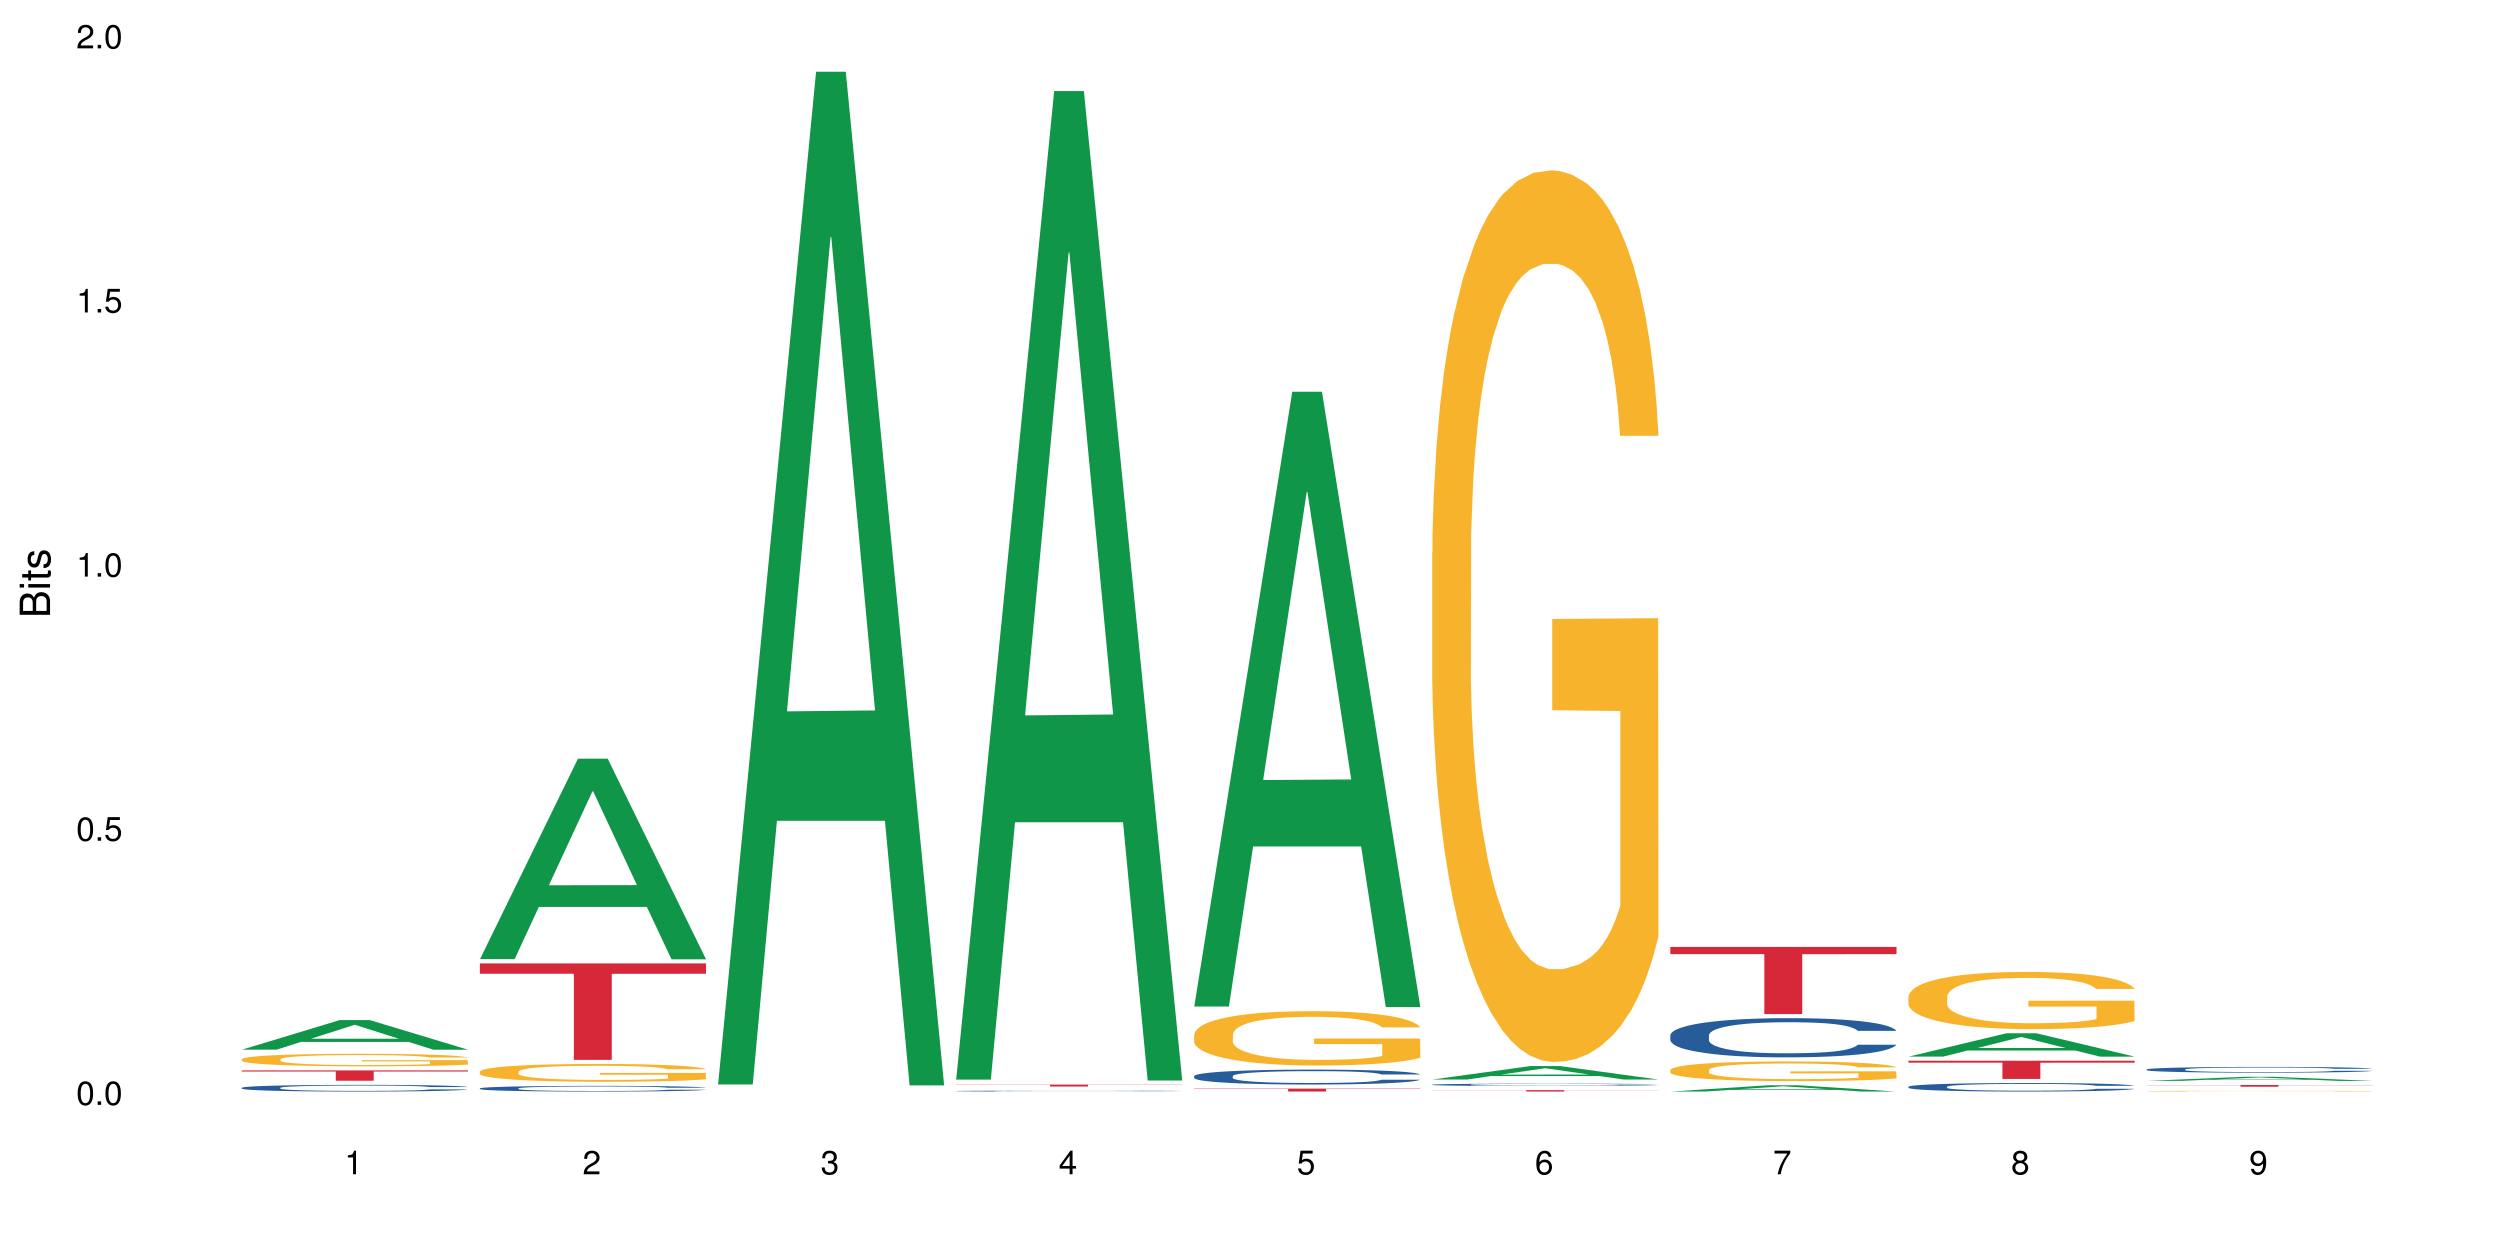 <?xml version="1.0" encoding="UTF-8"?>
<svg xmlns="http://www.w3.org/2000/svg" xmlns:xlink="http://www.w3.org/1999/xlink" width="720pt" height="360pt" viewBox="0 0 720 360" version="1.1">
<defs>
<g>
<symbol overflow="visible" id="glyph0-0">
<path style="stroke:none;" d=""/>
</symbol>
<symbol overflow="visible" id="glyph0-1">
<path style="stroke:none;" d="M 2.641 -6.797 C 2 -6.797 1.422 -6.531 1.078 -6.047 C 0.641 -5.453 0.406 -4.547 0.406 -3.297 C 0.406 -1 1.188 0.219 2.641 0.219 C 4.078 0.219 4.859 -1 4.859 -3.234 C 4.859 -4.562 4.656 -5.438 4.203 -6.047 C 3.844 -6.531 3.281 -6.797 2.641 -6.797 Z M 2.641 -6.047 C 3.547 -6.047 4 -5.125 4 -3.312 C 4 -1.375 3.562 -0.484 2.625 -0.484 C 1.734 -0.484 1.281 -1.422 1.281 -3.281 C 1.281 -5.141 1.734 -6.047 2.641 -6.047 Z M 2.641 -6.047 "/>
</symbol>
<symbol overflow="visible" id="glyph0-2">
<path style="stroke:none;" d="M 1.828 -1 L 0.828 -1 L 0.828 0 L 1.828 0 Z M 1.828 -1 "/>
</symbol>
<symbol overflow="visible" id="glyph0-3">
<path style="stroke:none;" d="M 4.562 -6.797 L 1.062 -6.797 L 0.547 -3.094 L 1.328 -3.094 C 1.719 -3.562 2.047 -3.734 2.578 -3.734 C 3.484 -3.734 4.062 -3.109 4.062 -2.094 C 4.062 -1.125 3.484 -0.531 2.578 -0.531 C 1.828 -0.531 1.375 -0.906 1.188 -1.672 L 0.328 -1.672 C 0.453 -1.109 0.547 -0.844 0.75 -0.594 C 1.125 -0.078 1.828 0.219 2.594 0.219 C 3.969 0.219 4.922 -0.781 4.922 -2.219 C 4.922 -3.562 4.031 -4.484 2.719 -4.484 C 2.25 -4.484 1.859 -4.359 1.469 -4.062 L 1.734 -5.969 L 4.562 -5.969 Z M 4.562 -6.797 "/>
</symbol>
<symbol overflow="visible" id="glyph0-4">
<path style="stroke:none;" d="M 2.484 -4.844 L 2.484 0 L 3.328 0 L 3.328 -6.797 L 2.766 -6.797 C 2.469 -5.75 2.281 -5.609 0.984 -5.453 L 0.984 -4.844 Z M 2.484 -4.844 "/>
</symbol>
<symbol overflow="visible" id="glyph0-5">
<path style="stroke:none;" d="M 4.859 -0.828 L 1.281 -0.828 C 1.359 -1.391 1.672 -1.75 2.5 -2.234 L 3.469 -2.75 C 4.406 -3.266 4.906 -3.969 4.906 -4.812 C 4.906 -5.375 4.672 -5.906 4.266 -6.266 C 3.859 -6.625 3.375 -6.797 2.719 -6.797 C 1.859 -6.797 1.219 -6.5 0.844 -5.922 C 0.609 -5.562 0.5 -5.125 0.484 -4.438 L 1.328 -4.438 C 1.359 -4.906 1.406 -5.188 1.531 -5.406 C 1.75 -5.812 2.188 -6.062 2.703 -6.062 C 3.469 -6.062 4.031 -5.516 4.031 -4.781 C 4.031 -4.25 3.719 -3.797 3.125 -3.438 L 2.234 -2.938 C 0.812 -2.141 0.406 -1.5 0.328 0 L 4.859 0 Z M 4.859 -0.828 "/>
</symbol>
<symbol overflow="visible" id="glyph0-6">
<path style="stroke:none;" d="M 2.125 -3.125 L 2.578 -3.125 C 3.516 -3.125 3.984 -2.703 3.984 -1.891 C 3.984 -1.031 3.469 -0.531 2.578 -0.531 C 1.656 -0.531 1.203 -0.984 1.156 -1.969 L 0.312 -1.969 C 0.344 -1.422 0.438 -1.078 0.609 -0.766 C 0.953 -0.109 1.625 0.219 2.547 0.219 C 3.953 0.219 4.859 -0.609 4.859 -1.906 C 4.859 -2.766 4.516 -3.25 3.703 -3.516 C 4.344 -3.766 4.656 -4.25 4.656 -4.938 C 4.656 -6.109 3.875 -6.797 2.578 -6.797 C 1.203 -6.797 0.484 -6.047 0.453 -4.609 L 1.297 -4.609 C 1.312 -5.016 1.344 -5.25 1.453 -5.453 C 1.641 -5.828 2.062 -6.062 2.594 -6.062 C 3.344 -6.062 3.797 -5.625 3.797 -4.906 C 3.797 -4.422 3.609 -4.141 3.25 -3.984 C 3.016 -3.891 2.719 -3.844 2.125 -3.844 Z M 2.125 -3.125 "/>
</symbol>
<symbol overflow="visible" id="glyph0-7">
<path style="stroke:none;" d="M 3.141 -1.625 L 3.141 0 L 3.984 0 L 3.984 -1.625 L 4.984 -1.625 L 4.984 -2.391 L 3.984 -2.391 L 3.984 -6.797 L 3.359 -6.797 L 0.266 -2.516 L 0.266 -1.625 Z M 3.141 -2.391 L 1 -2.391 L 3.141 -5.359 Z M 3.141 -2.391 "/>
</symbol>
<symbol overflow="visible" id="glyph0-8">
<path style="stroke:none;" d="M 4.781 -5.031 C 4.609 -6.141 3.891 -6.797 2.844 -6.797 C 2.094 -6.797 1.422 -6.438 1.031 -5.828 C 0.609 -5.172 0.406 -4.344 0.406 -3.094 C 0.406 -1.953 0.578 -1.234 0.984 -0.625 C 1.359 -0.078 1.953 0.219 2.703 0.219 C 3.984 0.219 4.922 -0.734 4.922 -2.078 C 4.922 -3.344 4.062 -4.234 2.844 -4.234 C 2.172 -4.234 1.641 -3.969 1.281 -3.469 C 1.281 -5.125 1.828 -6.047 2.797 -6.047 C 3.391 -6.047 3.797 -5.672 3.938 -5.031 Z M 2.734 -3.484 C 3.547 -3.484 4.062 -2.922 4.062 -2 C 4.062 -1.156 3.484 -0.531 2.703 -0.531 C 1.922 -0.531 1.328 -1.188 1.328 -2.047 C 1.328 -2.891 1.906 -3.484 2.734 -3.484 Z M 2.734 -3.484 "/>
</symbol>
<symbol overflow="visible" id="glyph0-9">
<path style="stroke:none;" d="M 4.984 -6.797 L 0.438 -6.797 L 0.438 -5.969 L 4.109 -5.969 C 2.5 -3.656 1.828 -2.234 1.328 0 L 2.219 0 C 2.594 -2.172 3.453 -4.047 4.984 -6.094 Z M 4.984 -6.797 "/>
</symbol>
<symbol overflow="visible" id="glyph0-10">
<path style="stroke:none;" d="M 3.75 -3.578 C 4.453 -4 4.688 -4.344 4.688 -4.984 C 4.688 -6.047 3.844 -6.797 2.641 -6.797 C 1.438 -6.797 0.594 -6.047 0.594 -4.984 C 0.594 -4.359 0.828 -4.016 1.516 -3.578 C 0.734 -3.203 0.359 -2.641 0.359 -1.891 C 0.359 -0.641 1.297 0.219 2.641 0.219 C 3.984 0.219 4.922 -0.641 4.922 -1.875 C 4.922 -2.641 4.531 -3.203 3.75 -3.578 Z M 2.641 -6.047 C 3.359 -6.047 3.812 -5.625 3.812 -4.969 C 3.812 -4.344 3.344 -3.922 2.641 -3.922 C 1.922 -3.922 1.453 -4.344 1.453 -4.984 C 1.453 -5.625 1.922 -6.047 2.641 -6.047 Z M 2.641 -3.203 C 3.484 -3.203 4.062 -2.672 4.062 -1.875 C 4.062 -1.062 3.484 -0.531 2.625 -0.531 C 1.797 -0.531 1.219 -1.078 1.219 -1.875 C 1.219 -2.672 1.797 -3.203 2.641 -3.203 Z M 2.641 -3.203 "/>
</symbol>
<symbol overflow="visible" id="glyph0-11">
<path style="stroke:none;" d="M 0.516 -1.547 C 0.672 -0.438 1.406 0.219 2.438 0.219 C 3.188 0.219 3.859 -0.141 4.266 -0.75 C 4.688 -1.406 4.891 -2.25 4.891 -3.484 C 4.891 -4.625 4.703 -5.359 4.312 -5.953 C 3.938 -6.5 3.344 -6.797 2.594 -6.797 C 1.297 -6.797 0.359 -5.844 0.359 -4.516 C 0.359 -3.25 1.234 -2.344 2.453 -2.344 C 3.094 -2.344 3.562 -2.578 4.016 -3.109 C 4 -1.453 3.469 -0.531 2.5 -0.531 C 1.906 -0.531 1.484 -0.906 1.359 -1.547 Z M 2.578 -6.062 C 3.375 -6.062 3.969 -5.406 3.969 -4.531 C 3.969 -3.688 3.375 -3.094 2.547 -3.094 C 1.734 -3.094 1.234 -3.672 1.234 -4.578 C 1.234 -5.438 1.797 -6.062 2.578 -6.062 Z M 2.578 -6.062 "/>
</symbol>
<symbol overflow="visible" id="glyph1-0">
<path style="stroke:none;" d=""/>
</symbol>
<symbol overflow="visible" id="glyph1-1">
<path style="stroke:none;" d="M 0 -0.953 L 0 -4.891 C 0 -5.719 -0.234 -6.344 -0.734 -6.797 C -1.188 -7.234 -1.812 -7.469 -2.5 -7.469 C -3.547 -7.469 -4.188 -7 -4.625 -5.875 C -4.984 -6.672 -5.641 -7.094 -6.531 -7.094 C -7.156 -7.094 -7.734 -6.859 -8.141 -6.391 C -8.562 -5.938 -8.75 -5.344 -8.75 -4.5 L -8.75 -0.953 Z M -4.984 -2.062 L -7.766 -2.062 L -7.766 -4.219 C -7.766 -4.844 -7.688 -5.203 -7.453 -5.5 C -7.219 -5.812 -6.859 -5.969 -6.375 -5.969 C -5.906 -5.969 -5.531 -5.812 -5.297 -5.5 C -5.062 -5.203 -4.984 -4.844 -4.984 -4.219 Z M -0.984 -2.062 L -4 -2.062 L -4 -4.781 C -4 -5.328 -3.859 -5.688 -3.578 -5.953 C -3.297 -6.219 -2.922 -6.359 -2.484 -6.359 C -2.062 -6.359 -1.688 -6.219 -1.406 -5.953 C -1.109 -5.688 -0.984 -5.328 -0.984 -4.781 Z M -0.984 -2.062 "/>
</symbol>
<symbol overflow="visible" id="glyph1-2">
<path style="stroke:none;" d="M -6.281 -1.797 L -6.281 -0.797 L 0 -0.797 L 0 -1.797 Z M -8.75 -1.797 L -8.75 -0.797 L -7.484 -0.797 L -7.484 -1.797 Z M -8.75 -1.797 "/>
</symbol>
<symbol overflow="visible" id="glyph1-3">
<path style="stroke:none;" d="M -6.281 -3.047 L -6.281 -2.016 L -8.016 -2.016 L -8.016 -1.016 L -6.281 -1.016 L -6.281 -0.172 L -5.469 -0.172 L -5.469 -1.016 L -0.719 -1.016 C -0.078 -1.016 0.281 -1.453 0.281 -2.234 C 0.281 -2.469 0.25 -2.719 0.188 -3.047 L -0.641 -3.047 C -0.609 -2.922 -0.594 -2.766 -0.594 -2.562 C -0.594 -2.141 -0.719 -2.016 -1.156 -2.016 L -5.469 -2.016 L -5.469 -3.047 Z M -6.281 -3.047 "/>
</symbol>
<symbol overflow="visible" id="glyph1-4">
<path style="stroke:none;" d="M -4.531 -5.25 C -5.766 -5.25 -6.469 -4.422 -6.469 -2.969 C -6.469 -1.516 -5.719 -0.562 -4.547 -0.562 C -3.562 -0.562 -3.094 -1.062 -2.734 -2.562 L -2.516 -3.484 C -2.344 -4.188 -2.094 -4.469 -1.625 -4.469 C -1.047 -4.469 -0.641 -3.875 -0.641 -3 C -0.641 -2.453 -0.797 -2 -1.062 -1.75 C -1.25 -1.594 -1.422 -1.531 -1.875 -1.469 L -1.875 -0.406 C -0.422 -0.453 0.281 -1.266 0.281 -2.922 C 0.281 -4.5 -0.5 -5.516 -1.719 -5.516 C -2.656 -5.516 -3.172 -4.984 -3.469 -3.734 L -3.703 -2.766 C -3.891 -1.953 -4.156 -1.609 -4.594 -1.609 C -5.172 -1.609 -5.547 -2.125 -5.547 -2.938 C -5.547 -3.75 -5.203 -4.172 -4.531 -4.203 Z M -4.531 -5.25 "/>
</symbol>
</g>
</defs>
<g id="surface103911">
<rect x="0" y="0" width="720" height="360" style="fill:rgb(100%,100%,100%);fill-opacity:1;stroke:none;"/>
<path style=" stroke:none;fill-rule:nonzero;fill:rgb(6.275%,58.824%,28.235%);fill-opacity:1;" d="M 69.629 302.309 L 69.699 302.301 L 97.887 293.77 L 106.445 293.77 L 134.773 302.316 L 124.82 302.316 L 117.719 300.086 L 86.609 300.086 L 79.652 302.309 L 69.629 302.309 L 89.602 299.164 L 114.867 299.156 L 102.27 295.168 L 102.129 295.16 L 101.992 295.184 L 89.535 299.156 L 89.602 299.164 Z M 69.629 302.309 "/>
<path style=" stroke:none;fill-rule:nonzero;fill:rgb(14.51%,36.078%,60%);fill-opacity:1;" d="M 69.629 313.281 L 69.707 313.277 L 69.707 313.234 L 69.945 313.168 L 70.504 313.082 L 71.059 313.023 L 72.488 312.922 L 74.477 312.82 L 76.539 312.742 L 78.051 312.695 L 79.402 312.66 L 82.5 312.598 L 84.484 312.562 L 86.629 312.531 L 89.25 312.504 L 91.156 312.484 L 95.449 312.457 L 98.625 312.445 L 101.09 312.438 L 106.41 312.438 L 109.59 312.445 L 111.891 312.453 L 114.434 312.469 L 116.578 312.484 L 120.312 312.523 L 123.648 312.574 L 125.16 312.602 L 127.543 312.656 L 129.371 312.711 L 130.641 312.754 L 132.07 312.82 L 133.34 312.898 L 134.293 312.988 L 134.773 313.066 L 123.648 313.066 L 123.094 312.996 L 122.457 312.941 L 121.266 312.867 L 120.074 312.816 L 118.406 312.766 L 116.898 312.73 L 114.832 312.699 L 113.004 312.676 L 111.098 312.66 L 109.27 312.652 L 105.773 312.641 L 101.723 312.641 L 100.215 312.645 L 97.117 312.656 L 95.449 312.672 L 93.066 312.695 L 91.395 312.719 L 89.41 312.754 L 88.059 312.781 L 86.391 312.828 L 85.199 312.871 L 83.848 312.93 L 83.055 312.973 L 82.34 313.023 L 81.703 313.078 L 81.227 313.141 L 80.91 313.207 L 80.75 313.27 L 80.75 313.543 L 80.91 313.609 L 81.309 313.684 L 82.34 313.789 L 83.848 313.883 L 85.598 313.957 L 87.266 314.012 L 88.219 314.035 L 89.488 314.062 L 91.477 314.098 L 94.336 314.133 L 96.004 314.148 L 98.547 314.164 L 101.168 314.168 L 104.664 314.168 L 107.762 314.164 L 109.828 314.152 L 111.973 314.141 L 114.91 314.109 L 116.738 314.082 L 118.328 314.047 L 119.52 314.016 L 120.312 313.984 L 121.504 313.93 L 122.457 313.871 L 123.172 313.809 L 123.648 313.75 L 134.773 313.75 L 134.293 313.82 L 133.578 313.887 L 132.863 313.941 L 131.754 314 L 130.48 314.055 L 128.656 314.117 L 127.145 314.16 L 125.16 314.203 L 123.332 314.238 L 121.348 314.266 L 118.406 314.301 L 116.5 314.32 L 114.434 314.336 L 111.973 314.348 L 108.875 314.363 L 105.535 314.367 L 102.438 314.371 L 99.102 314.367 L 96.641 314.359 L 93.383 314.344 L 89.332 314.312 L 86.391 314.277 L 84.086 314.246 L 82.102 314.211 L 79.879 314.164 L 77.016 314.086 L 75.27 314.023 L 74.078 313.977 L 72.727 313.906 L 71.773 313.844 L 70.66 313.746 L 69.867 313.621 L 69.629 313.523 Z M 69.629 313.281 "/>
<path style=" stroke:none;fill-rule:nonzero;fill:rgb(96.863%,70.196%,16.863%);fill-opacity:1;" d="M 69.629 305.043 L 69.707 305.039 L 69.707 304.973 L 70.027 304.824 L 70.82 304.621 L 71.855 304.453 L 72.965 304.32 L 73.68 304.25 L 74.871 304.152 L 75.906 304.078 L 78.527 303.93 L 81.863 303.793 L 83.691 303.734 L 85.758 303.676 L 88.695 303.613 L 90.047 303.594 L 94.176 303.539 L 98.863 303.508 L 104.027 303.496 L 106.41 303.5 L 109.668 303.512 L 114.117 303.551 L 116.66 303.582 L 118.645 303.613 L 120.711 303.656 L 123.254 303.723 L 125.637 303.805 L 127.543 303.883 L 129.449 303.98 L 131.039 304.086 L 132.387 304.203 L 133.578 304.34 L 134.293 304.453 L 134.773 304.57 L 123.73 304.57 L 123.094 304.453 L 122.379 304.367 L 121.188 304.258 L 119.996 304.18 L 118.805 304.117 L 116.578 304.031 L 114.672 303.977 L 112.289 303.93 L 109.984 303.902 L 107.363 303.883 L 105.773 303.875 L 101.566 303.875 L 97.75 303.898 L 95.527 303.926 L 93.938 303.949 L 91.715 304 L 90.363 304.039 L 89.57 304.066 L 87.188 304.168 L 85.598 304.262 L 84.723 304.324 L 83.609 304.422 L 82.816 304.512 L 81.941 304.645 L 81.465 304.742 L 80.832 304.965 L 80.75 305.559 L 80.988 305.684 L 81.465 305.82 L 82.102 305.938 L 83.055 306.062 L 84.008 306.156 L 85.676 306.285 L 87.105 306.371 L 88.219 306.43 L 90.363 306.516 L 91.238 306.547 L 93.305 306.605 L 95.449 306.652 L 98.07 306.691 L 100.055 306.711 L 103.234 306.727 L 107.285 306.727 L 112.051 306.707 L 115.07 306.684 L 117.137 306.656 L 118.484 306.633 L 120.152 306.598 L 121.348 306.562 L 122.457 306.527 L 123.809 306.473 L 123.809 305.684 L 104.188 305.68 L 104.188 305.312 L 134.691 305.309 L 134.773 306.598 L 133.102 306.684 L 131.039 306.77 L 129.051 306.836 L 126.984 306.895 L 124.047 306.957 L 121.664 306.996 L 118.008 307.039 L 114.672 307.07 L 111.176 307.09 L 108.078 307.102 L 104.426 307.105 L 101.168 307.098 L 97.672 307.078 L 94.891 307.051 L 92.352 307.02 L 89.809 306.977 L 86.629 306.906 L 84.562 306.852 L 82.418 306.781 L 80.273 306.699 L 78.367 306.609 L 77.098 306.539 L 75.824 306.461 L 74.477 306.363 L 73.203 306.25 L 72.25 306.148 L 71.379 306.031 L 70.742 305.926 L 70.105 305.777 L 69.789 305.656 L 69.629 305.555 Z M 69.629 305.043 "/>
<path style=" stroke:none;fill-rule:nonzero;fill:rgb(83.922%,15.686%,22.353%);fill-opacity:1;" d="M 69.629 308.281 L 134.773 308.281 L 134.773 308.602 L 107.621 308.605 L 107.621 311.258 L 96.699 311.258 L 96.699 308.605 L 96.543 308.602 L 69.629 308.602 Z M 69.629 308.281 "/>
<path style=" stroke:none;fill-rule:nonzero;fill:rgb(6.275%,58.824%,28.235%);fill-opacity:1;" d="M 138.199 276.234 L 138.27 276.18 L 166.457 218.496 L 175.016 218.496 L 203.344 276.285 L 193.391 276.285 L 186.293 261.199 L 155.18 261.199 L 148.223 276.234 L 138.199 276.234 L 158.176 254.961 L 183.438 254.906 L 170.84 227.938 L 170.703 227.883 L 170.562 228.047 L 158.105 254.906 L 158.176 254.961 Z M 138.199 276.234 "/>
<path style=" stroke:none;fill-rule:nonzero;fill:rgb(14.51%,36.078%,60%);fill-opacity:1;" d="M 138.199 313.445 L 138.281 313.445 L 138.281 313.406 L 138.52 313.352 L 139.074 313.277 L 139.629 313.23 L 141.059 313.141 L 143.047 313.055 L 145.113 312.992 L 146.621 312.953 L 147.973 312.922 L 151.07 312.867 L 153.055 312.836 L 155.199 312.812 L 157.82 312.785 L 159.73 312.773 L 164.02 312.746 L 167.195 312.738 L 169.66 312.734 L 174.98 312.734 L 178.16 312.738 L 180.465 312.746 L 183.004 312.758 L 185.148 312.773 L 188.883 312.805 L 192.219 312.848 L 193.73 312.871 L 196.113 312.918 L 197.941 312.961 L 199.211 313 L 200.641 313.055 L 201.914 313.125 L 202.867 313.199 L 203.344 313.266 L 192.219 313.266 L 191.664 313.203 L 191.027 313.156 L 189.836 313.098 L 188.645 313.055 L 186.977 313.008 L 185.469 312.98 L 183.402 312.953 L 181.574 312.934 L 179.668 312.922 L 177.84 312.914 L 174.348 312.902 L 170.293 312.902 L 168.785 312.906 L 165.688 312.918 L 164.02 312.93 L 161.637 312.949 L 159.969 312.969 L 157.98 313 L 156.629 313.023 L 154.961 313.062 L 153.77 313.098 L 152.422 313.148 L 151.625 313.184 L 150.91 313.227 L 150.273 313.277 L 149.797 313.328 L 149.48 313.383 L 149.32 313.438 L 149.32 313.672 L 149.48 313.723 L 149.879 313.785 L 150.91 313.879 L 152.422 313.957 L 154.168 314.02 L 155.836 314.066 L 156.789 314.086 L 158.059 314.109 L 160.047 314.141 L 162.906 314.172 L 164.574 314.184 L 167.117 314.195 L 169.738 314.199 L 173.234 314.199 L 176.332 314.195 L 178.398 314.188 L 180.543 314.176 L 183.48 314.148 L 185.309 314.125 L 186.898 314.098 L 188.09 314.066 L 188.883 314.043 L 190.074 313.996 L 191.027 313.945 L 191.742 313.895 L 192.219 313.844 L 203.344 313.844 L 202.867 313.902 L 202.152 313.961 L 201.438 314.004 L 200.324 314.059 L 199.051 314.105 L 197.227 314.156 L 195.715 314.191 L 193.73 314.227 L 191.902 314.258 L 189.918 314.281 L 186.977 314.312 L 185.07 314.328 L 183.004 314.34 L 180.543 314.352 L 177.445 314.363 L 174.109 314.371 L 171.008 314.371 L 167.672 314.367 L 165.211 314.363 L 161.953 314.348 L 157.902 314.32 L 154.961 314.293 L 152.66 314.266 L 150.672 314.234 L 148.449 314.195 L 145.59 314.129 L 143.84 314.078 L 142.648 314.035 L 141.297 313.977 L 140.344 313.926 L 139.234 313.84 L 138.438 313.734 L 138.199 313.652 Z M 138.199 313.445 "/>
<path style=" stroke:none;fill-rule:nonzero;fill:rgb(96.863%,70.196%,16.863%);fill-opacity:1;" d="M 138.199 308.617 L 138.281 308.613 L 138.281 308.52 L 138.598 308.309 L 139.391 308.016 L 140.426 307.777 L 141.535 307.59 L 142.25 307.492 L 143.441 307.352 L 144.477 307.246 L 147.098 307.035 L 150.434 306.84 L 152.262 306.754 L 154.328 306.676 L 157.266 306.586 L 158.617 306.555 L 162.746 306.48 L 167.434 306.434 L 172.598 306.418 L 174.98 306.422 L 178.238 306.441 L 182.688 306.492 L 185.23 306.539 L 187.215 306.586 L 189.281 306.648 L 191.824 306.742 L 194.207 306.855 L 196.113 306.965 L 198.02 307.105 L 199.609 307.258 L 200.957 307.422 L 202.152 307.617 L 202.867 307.781 L 203.344 307.945 L 192.301 307.945 L 191.664 307.781 L 190.949 307.656 L 189.758 307.5 L 188.566 307.387 L 187.375 307.301 L 185.148 307.176 L 183.242 307.102 L 180.859 307.035 L 178.555 306.996 L 175.934 306.965 L 174.348 306.957 L 170.137 306.957 L 166.324 306.988 L 164.098 307.027 L 162.508 307.066 L 160.285 307.137 L 158.934 307.191 L 158.141 307.23 L 155.758 307.375 L 154.168 307.508 L 153.293 307.594 L 152.184 307.734 L 151.387 307.863 L 150.512 308.051 L 150.035 308.191 L 149.402 308.508 L 149.32 309.355 L 149.559 309.531 L 150.035 309.723 L 150.672 309.895 L 151.625 310.07 L 152.578 310.207 L 154.246 310.391 L 155.676 310.512 L 156.789 310.594 L 158.934 310.719 L 159.809 310.762 L 161.875 310.844 L 164.02 310.91 L 166.641 310.969 L 168.625 310.996 L 171.805 311.02 L 175.855 311.02 L 180.621 310.992 L 183.641 310.953 L 185.707 310.914 L 187.059 310.883 L 188.727 310.832 L 189.918 310.785 L 191.027 310.734 L 192.379 310.652 L 192.379 309.531 L 172.758 309.527 L 172.758 309 L 203.262 308.996 L 203.344 310.832 L 201.676 310.957 L 199.609 311.078 L 197.621 311.172 L 195.559 311.254 L 192.617 311.344 L 190.234 311.398 L 186.578 311.465 L 183.242 311.508 L 179.746 311.535 L 176.648 311.547 L 172.996 311.555 L 169.738 311.543 L 166.242 311.516 L 163.461 311.477 L 160.922 311.43 L 158.379 311.371 L 155.199 311.273 L 153.137 311.191 L 150.988 311.094 L 148.844 310.977 L 146.938 310.852 L 145.668 310.75 L 144.398 310.641 L 143.047 310.496 L 141.773 310.34 L 140.82 310.191 L 139.949 310.027 L 139.312 309.875 L 138.676 309.664 L 138.359 309.496 L 138.199 309.348 Z M 138.199 308.617 "/>
<path style=" stroke:none;fill-rule:nonzero;fill:rgb(83.922%,15.686%,22.353%);fill-opacity:1;" d="M 138.199 277.465 L 203.344 277.465 L 203.344 280.438 L 176.191 280.465 L 176.191 305.238 L 165.27 305.238 L 165.27 280.492 L 165.113 280.438 L 138.199 280.438 Z M 138.199 277.465 "/>
<path style=" stroke:none;fill-rule:nonzero;fill:rgb(6.275%,58.824%,28.235%);fill-opacity:1;" d="M 206.77 312.328 L 206.84 312.055 L 235.027 20.664 L 243.586 20.664 L 271.914 312.602 L 261.961 312.602 L 254.863 236.395 L 223.754 236.395 L 216.793 312.328 L 206.77 312.328 L 226.746 204.871 L 252.008 204.598 L 239.41 68.359 L 239.273 68.086 L 239.133 68.906 L 226.676 204.598 L 226.746 204.871 Z M 206.77 312.328 "/>
<path style=" stroke:none;fill-rule:nonzero;fill:rgb(6.275%,58.824%,28.235%);fill-opacity:1;" d="M 275.34 310.922 L 275.41 310.652 L 303.598 26.234 L 312.156 26.234 L 340.484 311.188 L 330.531 311.188 L 323.434 236.805 L 292.324 236.805 L 285.363 310.922 L 275.34 310.922 L 295.316 206.035 L 320.578 205.77 L 307.98 72.789 L 307.844 72.523 L 307.703 73.324 L 295.246 205.77 L 295.316 206.035 Z M 275.34 310.922 "/>
<path style=" stroke:none;fill-rule:nonzero;fill:rgb(14.51%,36.078%,60%);fill-opacity:1;" d="M 275.34 314.219 L 275.422 314.219 L 275.422 314.215 L 275.66 314.203 L 276.215 314.191 L 276.77 314.184 L 278.203 314.172 L 280.188 314.156 L 282.254 314.145 L 283.762 314.141 L 285.113 314.133 L 288.211 314.125 L 290.195 314.121 L 292.344 314.117 L 294.965 314.113 L 296.871 314.109 L 301.16 314.105 L 317.605 314.105 L 320.148 314.109 L 322.293 314.109 L 326.023 314.117 L 329.363 314.121 L 330.871 314.125 L 333.254 314.133 L 335.082 314.141 L 336.352 314.148 L 337.781 314.156 L 339.055 314.168 L 340.008 314.18 L 340.484 314.191 L 329.363 314.191 L 328.805 314.18 L 328.172 314.172 L 326.977 314.164 L 325.785 314.156 L 324.117 314.148 L 322.609 314.145 L 320.543 314.141 L 318.715 314.137 L 316.809 314.133 L 302.828 314.133 L 301.16 314.137 L 298.777 314.141 L 297.109 314.141 L 295.121 314.148 L 293.773 314.152 L 292.105 314.156 L 290.91 314.164 L 289.562 314.172 L 288.766 314.176 L 288.051 314.184 L 287.418 314.191 L 286.941 314.199 L 286.621 314.211 L 286.465 314.219 L 286.465 314.258 L 286.621 314.266 L 287.02 314.277 L 288.051 314.289 L 289.562 314.305 L 291.309 314.312 L 292.977 314.32 L 293.93 314.324 L 295.203 314.328 L 297.188 314.332 L 300.047 314.34 L 301.715 314.34 L 304.258 314.344 L 313.473 314.344 L 315.539 314.34 L 317.684 314.34 L 320.625 314.336 L 322.449 314.332 L 324.039 314.324 L 325.23 314.32 L 326.023 314.316 L 327.219 314.309 L 328.172 314.301 L 328.887 314.293 L 329.363 314.285 L 340.484 314.285 L 339.293 314.305 L 338.578 314.312 L 337.465 314.32 L 336.195 314.328 L 334.367 314.336 L 332.855 314.34 L 330.871 314.348 L 329.043 314.352 L 327.059 314.355 L 324.117 314.359 L 322.211 314.363 L 320.148 314.367 L 317.684 314.367 L 314.586 314.371 L 302.352 314.371 L 299.094 314.367 L 295.043 314.363 L 292.105 314.359 L 289.801 314.352 L 287.812 314.348 L 285.59 314.344 L 282.73 314.332 L 280.98 314.324 L 279.789 314.316 L 278.441 314.305 L 277.488 314.297 L 276.375 314.285 L 275.578 314.266 L 275.34 314.254 Z M 275.34 314.219 "/>
<path style=" stroke:none;fill-rule:nonzero;fill:rgb(83.922%,15.686%,22.353%);fill-opacity:1;" d="M 275.34 312.367 L 340.484 312.367 L 340.484 312.426 L 313.336 312.43 L 313.336 312.926 L 302.41 312.926 L 302.41 312.43 L 302.254 312.426 L 275.34 312.426 Z M 275.34 312.367 "/>
<path style=" stroke:none;fill-rule:nonzero;fill:rgb(6.275%,58.824%,28.235%);fill-opacity:1;" d="M 343.914 289.879 L 343.98 289.711 L 372.168 112.824 L 380.73 112.824 L 409.055 290.043 L 399.102 290.043 L 392.004 243.785 L 360.895 243.785 L 353.934 289.879 L 343.914 289.879 L 363.887 224.648 L 389.148 224.48 L 376.555 141.777 L 376.414 141.613 L 376.273 142.109 L 363.816 224.48 L 363.887 224.648 Z M 343.914 289.879 "/>
<path style=" stroke:none;fill-rule:nonzero;fill:rgb(14.51%,36.078%,60%);fill-opacity:1;" d="M 343.914 309.918 L 343.992 309.914 L 343.992 309.82 L 344.23 309.672 L 344.785 309.48 L 345.344 309.352 L 346.773 309.121 L 348.758 308.898 L 350.824 308.723 L 352.332 308.621 L 353.684 308.543 L 356.781 308.398 L 358.77 308.324 L 360.914 308.258 L 363.535 308.191 L 365.441 308.152 L 369.73 308.09 L 372.91 308.062 L 375.371 308.051 L 380.695 308.051 L 383.871 308.066 L 386.176 308.086 L 388.719 308.117 L 390.863 308.152 L 394.598 308.238 L 397.934 308.348 L 399.441 308.41 L 401.824 308.531 L 403.652 308.648 L 404.922 308.75 L 406.352 308.898 L 407.625 309.074 L 408.578 309.273 L 409.055 309.441 L 397.934 309.441 L 397.375 309.285 L 396.742 309.164 L 395.551 309.004 L 394.359 308.891 L 392.688 308.777 L 391.18 308.699 L 389.113 308.625 L 387.289 308.578 L 385.379 308.543 L 383.555 308.52 L 380.059 308.496 L 376.008 308.496 L 374.496 308.504 L 371.398 308.535 L 369.73 308.562 L 367.348 308.617 L 365.68 308.668 L 363.691 308.746 L 362.344 308.816 L 360.676 308.918 L 359.484 309.008 L 358.133 309.137 L 357.336 309.234 L 356.621 309.344 L 355.988 309.473 L 355.512 309.613 L 355.191 309.758 L 355.035 309.898 L 355.035 310.508 L 355.191 310.648 L 355.59 310.812 L 356.621 311.051 L 358.133 311.262 L 359.879 311.426 L 361.547 311.543 L 362.5 311.598 L 363.773 311.66 L 365.758 311.738 L 368.617 311.816 L 370.285 311.848 L 372.828 311.879 L 375.449 311.895 L 378.945 311.895 L 382.043 311.879 L 384.109 311.859 L 386.254 311.828 L 389.195 311.762 L 391.02 311.699 L 392.609 311.625 L 393.801 311.551 L 394.598 311.488 L 395.789 311.367 L 396.742 311.234 L 397.457 311.094 L 397.934 310.961 L 409.055 310.961 L 408.578 311.117 L 407.863 311.273 L 407.148 311.387 L 406.035 311.523 L 404.766 311.645 L 402.938 311.781 L 401.43 311.871 L 399.441 311.969 L 397.613 312.047 L 395.629 312.113 L 392.688 312.191 L 390.781 312.23 L 388.719 312.266 L 386.254 312.297 L 383.156 312.324 L 379.82 312.34 L 376.723 312.344 L 373.387 312.336 L 370.922 312.32 L 367.664 312.285 L 363.613 312.215 L 360.676 312.141 L 358.371 312.066 L 356.383 311.984 L 354.16 311.879 L 351.301 311.707 L 349.551 311.574 L 348.359 311.465 L 347.012 311.312 L 346.059 311.172 L 344.945 310.953 L 344.152 310.676 L 343.914 310.461 Z M 343.914 309.918 "/>
<path style=" stroke:none;fill-rule:nonzero;fill:rgb(96.863%,70.196%,16.863%);fill-opacity:1;" d="M 343.914 297.926 L 343.992 297.91 L 343.992 297.625 L 344.309 296.98 L 345.105 296.098 L 346.137 295.367 L 347.25 294.797 L 347.965 294.496 L 349.156 294.066 L 350.188 293.754 L 352.809 293.109 L 356.145 292.508 L 357.973 292.25 L 360.039 292.008 L 362.977 291.738 L 364.328 291.637 L 368.461 291.41 L 373.148 291.266 L 378.309 291.223 L 380.695 291.238 L 383.949 291.293 L 388.398 291.453 L 390.941 291.594 L 392.926 291.738 L 394.992 291.922 L 397.535 292.211 L 399.918 292.551 L 401.824 292.895 L 403.73 293.324 L 405.32 293.781 L 406.672 294.281 L 407.863 294.883 L 408.578 295.383 L 409.055 295.883 L 398.012 295.883 L 397.375 295.383 L 396.66 294.996 L 395.469 294.523 L 394.277 294.18 L 393.086 293.91 L 390.863 293.539 L 388.957 293.309 L 386.574 293.109 L 384.27 292.98 L 381.648 292.895 L 380.059 292.867 L 375.848 292.867 L 372.035 292.965 L 369.809 293.082 L 368.223 293.195 L 365.996 293.41 L 364.645 293.582 L 363.852 293.695 L 361.469 294.137 L 359.879 294.539 L 359.008 294.809 L 357.895 295.238 L 357.098 295.625 L 356.227 296.195 L 355.75 296.625 L 355.113 297.598 L 355.035 300.168 L 355.273 300.711 L 355.75 301.297 L 356.383 301.812 L 357.336 302.355 L 358.293 302.77 L 359.961 303.324 L 361.391 303.699 L 362.5 303.941 L 364.645 304.328 L 365.52 304.453 L 367.586 304.711 L 369.73 304.914 L 372.352 305.082 L 374.34 305.168 L 377.516 305.242 L 381.566 305.242 L 386.332 305.156 L 389.352 305.039 L 391.418 304.926 L 392.77 304.828 L 394.438 304.668 L 395.629 304.527 L 396.742 304.371 L 398.09 304.125 L 398.09 300.711 L 378.469 300.695 L 378.469 299.098 L 408.977 299.082 L 409.055 304.668 L 407.387 305.055 L 405.32 305.426 L 403.336 305.711 L 401.27 305.957 L 398.328 306.227 L 395.945 306.398 L 392.293 306.598 L 388.957 306.727 L 385.461 306.812 L 382.363 306.855 L 378.707 306.871 L 375.449 306.84 L 371.953 306.754 L 369.176 306.641 L 366.633 306.5 L 364.09 306.312 L 360.914 306.012 L 358.848 305.77 L 356.703 305.469 L 354.559 305.113 L 352.652 304.727 L 351.379 304.426 L 350.109 304.082 L 348.758 303.656 L 347.488 303.168 L 346.535 302.727 L 345.66 302.227 L 345.023 301.754 L 344.391 301.109 L 344.07 300.598 L 343.914 300.152 Z M 343.914 297.926 "/>
<path style=" stroke:none;fill-rule:nonzero;fill:rgb(83.922%,15.686%,22.353%);fill-opacity:1;" d="M 343.914 313.523 L 409.055 313.523 L 409.055 313.613 L 381.906 313.613 L 381.906 314.371 L 370.98 314.371 L 370.98 313.617 L 370.824 313.613 L 343.914 313.613 Z M 343.914 313.523 "/>
<path style=" stroke:none;fill-rule:nonzero;fill:rgb(6.275%,58.824%,28.235%);fill-opacity:1;" d="M 412.484 310.906 L 412.551 310.902 L 440.738 307.031 L 449.301 307.031 L 477.625 310.91 L 467.672 310.91 L 460.574 309.898 L 429.465 309.898 L 422.504 310.906 L 412.484 310.906 L 432.457 309.477 L 457.719 309.473 L 445.125 307.664 L 444.984 307.66 L 444.844 307.672 L 432.387 309.473 L 432.457 309.477 Z M 412.484 310.906 "/>
<path style=" stroke:none;fill-rule:nonzero;fill:rgb(14.51%,36.078%,60%);fill-opacity:1;" d="M 412.484 312.387 L 412.562 312.387 L 412.562 312.371 L 412.801 312.348 L 413.355 312.316 L 413.914 312.297 L 415.344 312.262 L 417.328 312.223 L 419.395 312.195 L 420.902 312.18 L 422.254 312.168 L 425.352 312.145 L 427.34 312.133 L 429.484 312.121 L 432.105 312.113 L 434.012 312.105 L 438.301 312.094 L 441.48 312.09 L 452.441 312.09 L 454.746 312.094 L 457.289 312.102 L 459.434 312.105 L 463.168 312.121 L 466.504 312.137 L 468.012 312.148 L 470.395 312.168 L 472.223 312.184 L 473.492 312.199 L 474.926 312.223 L 476.195 312.254 L 477.148 312.285 L 477.625 312.312 L 466.504 312.312 L 465.945 312.285 L 465.312 312.266 L 464.121 312.242 L 462.93 312.223 L 461.262 312.203 L 459.75 312.191 L 457.684 312.18 L 455.859 312.172 L 453.953 312.168 L 452.125 312.164 L 448.629 312.16 L 443.066 312.16 L 439.969 312.168 L 438.301 312.172 L 435.918 312.18 L 434.25 312.188 L 432.266 312.199 L 430.914 312.211 L 429.246 312.227 L 428.055 312.242 L 426.703 312.262 L 425.91 312.277 L 425.195 312.297 L 424.559 312.316 L 424.082 312.34 L 423.762 312.359 L 423.605 312.383 L 423.605 312.48 L 423.762 312.504 L 424.16 312.531 L 425.195 312.566 L 426.703 312.602 L 428.449 312.625 L 430.117 312.645 L 431.07 312.656 L 432.344 312.664 L 434.328 312.676 L 437.188 312.688 L 438.859 312.695 L 441.398 312.699 L 444.02 312.703 L 447.516 312.703 L 450.613 312.699 L 452.68 312.695 L 454.824 312.691 L 457.766 312.68 L 459.59 312.672 L 461.18 312.66 L 462.371 312.648 L 463.168 312.637 L 464.359 312.617 L 465.312 312.598 L 466.027 312.574 L 466.504 312.555 L 477.625 312.555 L 477.148 312.578 L 476.434 312.602 L 475.719 312.621 L 474.605 312.641 L 473.336 312.66 L 471.508 312.684 L 470 312.699 L 468.012 312.715 L 466.184 312.727 L 464.199 312.738 L 461.262 312.75 L 459.352 312.754 L 457.289 312.762 L 454.824 312.766 L 451.727 312.77 L 448.391 312.773 L 441.957 312.773 L 439.492 312.77 L 436.234 312.766 L 432.184 312.754 L 429.246 312.742 L 426.941 312.73 L 424.957 312.715 L 422.73 312.699 L 419.871 312.672 L 418.125 312.652 L 416.93 312.633 L 415.582 312.609 L 414.629 312.586 L 413.516 312.551 L 412.723 312.508 L 412.484 312.473 Z M 412.484 312.387 "/>
<path style=" stroke:none;fill-rule:nonzero;fill:rgb(96.863%,70.196%,16.863%);fill-opacity:1;" d="M 412.484 159.039 L 412.562 158.805 L 412.562 154.113 L 412.879 143.562 L 413.676 129.02 L 414.707 117.059 L 415.82 107.68 L 416.535 102.754 L 417.727 95.719 L 418.758 90.559 L 421.379 80.004 L 424.719 70.156 L 426.543 65.934 L 428.609 61.945 L 431.547 57.492 L 432.898 55.852 L 437.031 52.098 L 441.719 49.754 L 446.883 49.047 L 449.266 49.281 L 452.52 50.223 L 456.969 52.801 L 459.512 55.145 L 461.5 57.492 L 463.562 60.539 L 466.105 65.23 L 468.488 70.859 L 470.395 76.488 L 472.301 83.523 L 473.891 91.027 L 475.242 99.238 L 476.434 109.086 L 477.148 117.293 L 477.625 125.504 L 466.582 125.504 L 465.945 117.293 L 465.23 110.961 L 464.039 103.223 L 462.848 97.594 L 461.656 93.141 L 459.434 87.043 L 457.527 83.289 L 455.145 80.004 L 452.84 77.895 L 450.219 76.488 L 448.629 76.02 L 444.418 76.02 L 440.605 77.66 L 438.379 79.535 L 436.793 81.414 L 434.566 84.93 L 433.219 87.746 L 432.422 89.621 L 430.039 96.891 L 428.449 103.457 L 427.578 107.914 L 426.465 114.949 L 425.672 121.281 L 424.797 130.664 L 424.32 137.699 L 423.684 153.645 L 423.605 195.859 L 423.844 204.773 L 424.32 214.387 L 424.957 222.828 L 425.91 231.742 L 426.863 238.543 L 428.531 247.688 L 429.961 253.785 L 431.07 257.773 L 433.219 264.105 L 434.09 266.215 L 436.156 270.438 L 438.301 273.723 L 440.922 276.535 L 442.91 277.941 L 446.086 279.117 L 450.137 279.117 L 454.906 277.707 L 457.922 275.832 L 459.988 273.957 L 461.34 272.312 L 463.008 269.734 L 464.199 267.391 L 465.312 264.809 L 466.66 260.824 L 466.66 204.773 L 447.039 204.539 L 447.039 178.27 L 477.547 178.035 L 477.625 269.734 L 475.957 276.066 L 473.891 282.164 L 471.906 286.855 L 469.84 290.84 L 466.898 295.297 L 464.516 298.113 L 460.863 301.395 L 457.527 303.508 L 454.031 304.914 L 450.934 305.617 L 447.277 305.852 L 444.02 305.383 L 440.527 303.977 L 437.746 302.098 L 435.203 299.754 L 432.66 296.703 L 429.484 291.781 L 427.418 287.793 L 425.273 282.867 L 423.129 277.004 L 421.223 270.672 L 419.949 265.746 L 418.68 260.121 L 417.328 253.082 L 416.059 245.109 L 415.105 237.84 L 414.23 229.633 L 413.594 221.891 L 412.961 211.34 L 412.641 202.895 L 412.484 195.625 Z M 412.484 159.039 "/>
<path style=" stroke:none;fill-rule:nonzero;fill:rgb(83.922%,15.686%,22.353%);fill-opacity:1;" d="M 412.484 313.953 L 477.625 313.953 L 477.625 313.996 L 450.477 313.996 L 450.477 314.371 L 439.555 314.371 L 439.555 314 L 439.395 313.996 L 412.484 313.996 Z M 412.484 313.953 "/>
<path style=" stroke:none;fill-rule:nonzero;fill:rgb(6.275%,58.824%,28.235%);fill-opacity:1;" d="M 481.055 314.367 L 481.125 314.367 L 509.309 312.551 L 517.871 312.551 L 546.195 314.371 L 536.242 314.371 L 529.145 313.895 L 498.035 313.895 L 491.074 314.367 L 481.055 314.367 L 501.027 313.699 L 526.293 313.699 L 513.695 312.848 L 513.555 312.848 L 513.414 312.852 L 500.957 313.699 L 501.027 313.699 Z M 481.055 314.367 "/>
<path style=" stroke:none;fill-rule:nonzero;fill:rgb(14.51%,36.078%,60%);fill-opacity:1;" d="M 481.055 298.145 L 481.133 298.137 L 481.133 297.887 L 481.371 297.496 L 481.926 297 L 482.484 296.66 L 483.914 296.051 L 485.898 295.465 L 487.965 295.008 L 489.473 294.742 L 490.824 294.535 L 493.922 294.152 L 495.91 293.957 L 498.055 293.781 L 500.676 293.605 L 502.582 293.504 L 506.871 293.34 L 510.051 293.266 L 512.512 293.234 L 517.836 293.234 L 521.012 293.277 L 523.316 293.328 L 525.859 293.41 L 528.004 293.504 L 531.738 293.73 L 535.074 294.02 L 536.582 294.184 L 538.965 294.504 L 540.793 294.812 L 542.066 295.082 L 543.496 295.465 L 544.766 295.926 L 545.719 296.453 L 546.195 296.898 L 535.074 296.898 L 534.52 296.484 L 533.883 296.164 L 532.691 295.742 L 531.5 295.441 L 529.832 295.145 L 528.32 294.949 L 526.254 294.75 L 524.43 294.629 L 522.523 294.535 L 520.695 294.473 L 517.199 294.41 L 513.148 294.41 L 511.637 294.434 L 508.539 294.516 L 506.871 294.586 L 504.488 294.73 L 502.82 294.863 L 500.836 295.07 L 499.484 295.246 L 497.816 295.516 L 496.625 295.754 L 495.273 296.094 L 494.48 296.352 L 493.766 296.641 L 493.129 296.98 L 492.652 297.34 L 492.336 297.723 L 492.176 298.094 L 492.176 299.691 L 492.336 300.062 L 492.73 300.496 L 493.766 301.125 L 495.273 301.672 L 497.02 302.105 L 498.691 302.414 L 499.645 302.559 L 500.914 302.727 L 502.898 302.93 L 505.762 303.137 L 507.43 303.219 L 509.969 303.301 L 512.594 303.344 L 516.086 303.344 L 519.184 303.301 L 521.25 303.25 L 523.395 303.168 L 526.336 302.992 L 528.164 302.828 L 529.75 302.633 L 530.941 302.438 L 531.738 302.27 L 532.93 301.953 L 533.883 301.602 L 534.598 301.238 L 535.074 300.891 L 546.195 300.891 L 545.719 301.301 L 545.004 301.703 L 544.289 302.004 L 543.176 302.363 L 541.906 302.684 L 540.078 303.043 L 538.57 303.281 L 536.582 303.539 L 534.758 303.734 L 532.77 303.91 L 529.832 304.117 L 527.926 304.219 L 525.859 304.312 L 523.395 304.395 L 520.297 304.469 L 516.961 304.508 L 513.863 304.52 L 510.527 304.5 L 508.062 304.457 L 504.805 304.363 L 500.754 304.18 L 497.816 303.984 L 495.512 303.789 L 493.527 303.582 L 491.301 303.301 L 488.441 302.848 L 486.695 302.496 L 485.504 302.211 L 484.152 301.809 L 483.199 301.445 L 482.086 300.867 L 481.293 300.137 L 481.055 299.57 Z M 481.055 298.145 "/>
<path style=" stroke:none;fill-rule:nonzero;fill:rgb(96.863%,70.196%,16.863%);fill-opacity:1;" d="M 481.055 308.129 L 481.133 308.125 L 481.133 308.02 L 481.449 307.789 L 482.246 307.465 L 483.277 307.203 L 484.391 306.996 L 485.105 306.887 L 486.297 306.73 L 487.328 306.617 L 489.949 306.383 L 493.289 306.164 L 495.113 306.07 L 497.18 305.984 L 500.121 305.887 L 501.469 305.848 L 505.602 305.766 L 510.289 305.715 L 515.453 305.699 L 517.836 305.703 L 521.094 305.727 L 525.539 305.781 L 528.082 305.832 L 530.07 305.887 L 532.133 305.953 L 534.676 306.055 L 537.059 306.18 L 538.965 306.305 L 540.875 306.461 L 542.461 306.625 L 543.812 306.809 L 545.004 307.027 L 545.719 307.207 L 546.195 307.387 L 535.152 307.387 L 534.52 307.207 L 533.805 307.066 L 532.609 306.895 L 531.418 306.773 L 530.227 306.672 L 528.004 306.539 L 526.098 306.457 L 523.715 306.383 L 521.41 306.336 L 518.789 306.305 L 517.199 306.297 L 512.988 306.297 L 509.176 306.332 L 506.953 306.371 L 505.363 306.414 L 503.137 306.492 L 501.789 306.555 L 500.992 306.594 L 498.609 306.758 L 497.02 306.902 L 496.148 307 L 495.035 307.156 L 494.242 307.293 L 493.367 307.504 L 492.891 307.656 L 492.254 308.012 L 492.176 308.941 L 492.414 309.141 L 492.891 309.352 L 493.527 309.539 L 494.48 309.734 L 495.434 309.887 L 497.102 310.086 L 498.531 310.223 L 499.645 310.309 L 501.789 310.449 L 502.66 310.496 L 504.727 310.59 L 506.871 310.664 L 509.492 310.727 L 511.48 310.758 L 514.656 310.781 L 518.707 310.781 L 523.477 310.75 L 526.492 310.711 L 528.559 310.668 L 529.91 310.633 L 531.578 310.574 L 532.77 310.523 L 533.883 310.465 L 535.234 310.379 L 535.234 309.141 L 515.609 309.133 L 515.609 308.555 L 546.117 308.547 L 546.195 310.574 L 544.527 310.715 L 542.461 310.848 L 540.477 310.953 L 538.41 311.039 L 535.473 311.141 L 533.086 311.203 L 529.434 311.273 L 526.098 311.32 L 522.602 311.352 L 519.504 311.367 L 515.848 311.371 L 512.594 311.363 L 509.098 311.332 L 506.316 311.289 L 503.773 311.238 L 501.23 311.172 L 498.055 311.062 L 495.988 310.973 L 493.844 310.863 L 491.699 310.734 L 489.793 310.594 L 488.52 310.488 L 487.25 310.363 L 485.898 310.207 L 484.629 310.031 L 483.676 309.871 L 482.801 309.688 L 482.164 309.52 L 481.531 309.285 L 481.211 309.098 L 481.055 308.938 Z M 481.055 308.129 "/>
<path style=" stroke:none;fill-rule:nonzero;fill:rgb(83.922%,15.686%,22.353%);fill-opacity:1;" d="M 481.055 272.719 L 546.195 272.719 L 546.195 274.789 L 519.047 274.809 L 519.047 292.055 L 508.125 292.055 L 508.125 274.824 L 507.965 274.789 L 481.055 274.789 Z M 481.055 272.719 "/>
<path style=" stroke:none;fill-rule:nonzero;fill:rgb(6.275%,58.824%,28.235%);fill-opacity:1;" d="M 549.625 304.305 L 549.695 304.301 L 577.879 297.574 L 586.441 297.574 L 614.766 304.312 L 604.812 304.312 L 597.715 302.555 L 566.605 302.555 L 559.645 304.305 L 549.625 304.305 L 569.598 301.824 L 594.863 301.82 L 582.266 298.676 L 582.125 298.668 L 581.988 298.688 L 569.527 301.82 L 569.598 301.824 Z M 549.625 304.305 "/>
<path style=" stroke:none;fill-rule:nonzero;fill:rgb(14.51%,36.078%,60%);fill-opacity:1;" d="M 549.625 312.98 L 549.703 312.98 L 549.703 312.926 L 549.941 312.84 L 550.496 312.73 L 551.055 312.656 L 552.484 312.527 L 554.469 312.398 L 556.535 312.297 L 558.047 312.238 L 559.395 312.195 L 562.492 312.113 L 564.48 312.07 L 566.625 312.031 L 569.246 311.992 L 571.152 311.969 L 575.441 311.934 L 578.621 311.918 L 581.082 311.91 L 586.406 311.91 L 589.582 311.922 L 591.887 311.934 L 594.43 311.949 L 596.574 311.969 L 600.309 312.02 L 603.645 312.082 L 605.152 312.117 L 607.539 312.188 L 609.363 312.254 L 610.637 312.312 L 612.066 312.398 L 613.336 312.5 L 614.289 312.613 L 614.766 312.711 L 603.645 312.711 L 603.09 312.621 L 602.453 312.551 L 601.262 312.457 L 600.07 312.395 L 598.402 312.328 L 596.891 312.285 L 594.828 312.242 L 593 312.215 L 591.094 312.195 L 589.266 312.18 L 585.77 312.168 L 581.719 312.168 L 580.211 312.172 L 577.109 312.191 L 575.441 312.207 L 573.059 312.238 L 571.391 312.266 L 569.406 312.312 L 568.055 312.352 L 566.387 312.41 L 565.195 312.461 L 563.844 312.535 L 563.051 312.59 L 562.336 312.652 L 561.699 312.727 L 561.223 312.805 L 560.906 312.891 L 560.746 312.969 L 560.746 313.32 L 560.906 313.398 L 561.301 313.496 L 562.336 313.633 L 563.844 313.75 L 565.594 313.844 L 567.262 313.914 L 568.215 313.945 L 569.484 313.98 L 571.469 314.023 L 574.332 314.07 L 576 314.086 L 578.539 314.105 L 581.164 314.113 L 584.656 314.113 L 587.758 314.105 L 589.82 314.094 L 591.965 314.078 L 594.906 314.039 L 596.734 314.004 L 598.32 313.961 L 599.512 313.918 L 600.309 313.879 L 601.5 313.812 L 602.453 313.734 L 603.168 313.656 L 603.645 313.578 L 614.766 313.578 L 614.289 313.668 L 613.574 313.758 L 612.859 313.824 L 611.746 313.902 L 610.477 313.969 L 608.648 314.051 L 607.141 314.102 L 605.152 314.156 L 603.328 314.199 L 601.34 314.238 L 598.402 314.281 L 596.496 314.305 L 594.43 314.324 L 591.965 314.344 L 588.867 314.359 L 585.531 314.367 L 582.434 314.371 L 579.098 314.367 L 576.633 314.355 L 573.379 314.336 L 569.324 314.297 L 566.387 314.254 L 564.082 314.211 L 562.098 314.168 L 559.871 314.105 L 557.012 314.008 L 555.266 313.93 L 554.074 313.867 L 552.723 313.781 L 551.77 313.699 L 550.656 313.574 L 549.863 313.414 L 549.625 313.293 Z M 549.625 312.98 "/>
<path style=" stroke:none;fill-rule:nonzero;fill:rgb(96.863%,70.196%,16.863%);fill-opacity:1;" d="M 549.625 286.973 L 549.703 286.957 L 549.703 286.656 L 550.02 285.98 L 550.816 285.047 L 551.848 284.281 L 552.961 283.68 L 553.676 283.363 L 554.867 282.91 L 555.898 282.578 L 558.523 281.902 L 561.859 281.27 L 563.684 281 L 565.75 280.742 L 568.691 280.457 L 570.039 280.352 L 574.172 280.113 L 578.859 279.961 L 584.023 279.918 L 586.406 279.93 L 589.664 279.992 L 594.113 280.156 L 596.652 280.309 L 598.641 280.457 L 600.707 280.652 L 603.246 280.953 L 605.629 281.316 L 607.539 281.676 L 609.445 282.129 L 611.031 282.609 L 612.383 283.137 L 613.574 283.77 L 614.289 284.297 L 614.766 284.82 L 603.723 284.82 L 603.09 284.297 L 602.375 283.891 L 601.184 283.391 L 599.988 283.031 L 598.797 282.746 L 596.574 282.355 L 594.668 282.113 L 592.285 281.902 L 589.98 281.766 L 587.359 281.676 L 585.77 281.648 L 581.559 281.648 L 577.746 281.754 L 575.523 281.871 L 573.934 281.992 L 571.707 282.219 L 570.359 282.398 L 569.562 282.52 L 567.18 282.984 L 565.594 283.406 L 564.719 283.691 L 563.605 284.145 L 562.812 284.551 L 561.938 285.152 L 561.461 285.605 L 560.824 286.629 L 560.746 289.336 L 560.984 289.906 L 561.461 290.523 L 562.098 291.066 L 563.051 291.637 L 564.004 292.074 L 565.672 292.66 L 567.102 293.055 L 568.215 293.309 L 570.359 293.715 L 571.23 293.852 L 573.297 294.121 L 575.441 294.332 L 578.062 294.512 L 580.051 294.602 L 583.227 294.68 L 587.281 294.68 L 592.047 294.586 L 595.066 294.469 L 597.129 294.348 L 598.48 294.242 L 600.148 294.074 L 601.34 293.926 L 602.453 293.762 L 603.805 293.504 L 603.805 289.906 L 584.18 289.895 L 584.18 288.207 L 614.688 288.191 L 614.766 294.074 L 613.098 294.48 L 611.031 294.875 L 609.047 295.176 L 606.98 295.43 L 604.043 295.715 L 601.66 295.898 L 598.004 296.105 L 594.668 296.242 L 591.172 296.332 L 588.074 296.379 L 584.418 296.395 L 581.164 296.363 L 577.668 296.273 L 574.887 296.152 L 572.344 296.004 L 569.801 295.805 L 566.625 295.492 L 564.559 295.234 L 562.414 294.918 L 560.27 294.543 L 558.363 294.137 L 557.09 293.82 L 555.82 293.461 L 554.469 293.008 L 553.199 292.496 L 552.246 292.031 L 551.371 291.504 L 550.738 291.008 L 550.102 290.328 L 549.781 289.789 L 549.625 289.32 Z M 549.625 286.973 "/>
<path style=" stroke:none;fill-rule:nonzero;fill:rgb(83.922%,15.686%,22.353%);fill-opacity:1;" d="M 549.625 305.492 L 614.766 305.492 L 614.766 306.051 L 587.617 306.059 L 587.617 310.73 L 576.695 310.73 L 576.695 306.062 L 576.535 306.051 L 549.625 306.051 Z M 549.625 305.492 "/>
<path style=" stroke:none;fill-rule:nonzero;fill:rgb(6.275%,58.824%,28.235%);fill-opacity:1;" d="M 618.195 311.297 L 618.266 311.297 L 646.449 310.113 L 655.012 310.113 L 683.336 311.301 L 673.383 311.301 L 666.285 310.988 L 635.176 310.988 L 628.215 311.297 L 618.195 311.297 L 638.168 310.859 L 663.434 310.859 L 650.836 310.305 L 650.695 310.305 L 650.559 310.309 L 638.098 310.859 L 638.168 310.859 Z M 618.195 311.297 "/>
<path style=" stroke:none;fill-rule:nonzero;fill:rgb(14.51%,36.078%,60%);fill-opacity:1;" d="M 618.195 307.992 L 618.273 307.992 L 618.273 307.957 L 618.512 307.898 L 619.07 307.824 L 619.625 307.777 L 621.055 307.688 L 623.039 307.602 L 625.105 307.531 L 626.617 307.492 L 627.965 307.465 L 631.062 307.406 L 633.051 307.379 L 635.195 307.352 L 637.816 307.328 L 639.723 307.312 L 644.012 307.285 L 647.191 307.277 L 649.652 307.273 L 654.977 307.273 L 658.152 307.277 L 660.457 307.285 L 663 307.297 L 665.145 307.312 L 668.879 307.344 L 672.215 307.387 L 673.723 307.41 L 676.109 307.457 L 677.934 307.504 L 679.207 307.543 L 680.637 307.602 L 681.906 307.668 L 682.859 307.746 L 683.336 307.809 L 672.215 307.809 L 671.66 307.75 L 671.023 307.703 L 669.832 307.641 L 668.641 307.598 L 666.973 307.551 L 665.461 307.523 L 663.398 307.496 L 661.57 307.477 L 659.664 307.465 L 657.836 307.453 L 654.34 307.445 L 650.289 307.445 L 648.781 307.449 L 645.684 307.461 L 644.012 307.469 L 641.629 307.492 L 639.961 307.512 L 637.977 307.543 L 636.625 307.566 L 634.957 307.605 L 633.766 307.641 L 632.414 307.691 L 631.621 307.73 L 630.906 307.773 L 630.27 307.824 L 629.793 307.875 L 629.477 307.934 L 629.316 307.988 L 629.316 308.223 L 629.477 308.277 L 629.871 308.34 L 630.906 308.434 L 632.414 308.512 L 634.164 308.578 L 635.832 308.621 L 636.785 308.645 L 638.055 308.668 L 640.043 308.699 L 642.902 308.727 L 644.57 308.742 L 647.113 308.754 L 649.734 308.758 L 653.23 308.758 L 656.328 308.754 L 658.391 308.746 L 660.539 308.734 L 663.477 308.707 L 665.305 308.684 L 666.895 308.652 L 668.086 308.625 L 668.879 308.602 L 670.07 308.555 L 671.023 308.504 L 671.738 308.449 L 672.215 308.398 L 683.336 308.398 L 682.859 308.457 L 682.145 308.516 L 681.43 308.562 L 680.316 308.613 L 679.047 308.66 L 677.219 308.715 L 675.711 308.75 L 673.723 308.789 L 671.898 308.816 L 669.91 308.844 L 666.973 308.871 L 665.066 308.887 L 663 308.902 L 660.539 308.914 L 657.438 308.926 L 654.102 308.93 L 651.004 308.934 L 647.668 308.93 L 645.203 308.922 L 641.949 308.91 L 637.895 308.883 L 634.957 308.852 L 632.652 308.824 L 630.668 308.793 L 628.441 308.754 L 625.582 308.688 L 623.836 308.633 L 622.645 308.594 L 621.293 308.531 L 620.34 308.48 L 619.227 308.395 L 618.434 308.285 L 618.195 308.203 Z M 618.195 307.992 "/>
<path style=" stroke:none;fill-rule:nonzero;fill:rgb(96.863%,70.196%,16.863%);fill-opacity:1;" d="M 618.195 314.246 L 618.273 314.246 L 618.273 314.242 L 618.594 314.23 L 619.387 314.219 L 620.418 314.211 L 621.531 314.203 L 622.246 314.195 L 623.438 314.191 L 624.473 314.188 L 627.094 314.176 L 630.43 314.168 L 632.258 314.164 L 634.32 314.164 L 637.262 314.16 L 638.613 314.156 L 642.742 314.152 L 658.234 314.152 L 662.684 314.156 L 665.223 314.156 L 667.211 314.16 L 669.277 314.16 L 671.816 314.164 L 674.203 314.168 L 676.109 314.176 L 678.016 314.18 L 679.602 314.188 L 680.953 314.195 L 682.145 314.203 L 682.859 314.211 L 683.336 314.215 L 672.293 314.215 L 671.66 314.211 L 670.945 314.203 L 669.754 314.199 L 668.562 314.191 L 667.371 314.188 L 665.145 314.184 L 663.238 314.18 L 660.855 314.176 L 644.094 314.176 L 642.504 314.18 L 640.281 314.184 L 638.93 314.184 L 638.133 314.188 L 635.75 314.191 L 634.164 314.199 L 633.289 314.203 L 632.176 314.207 L 631.383 314.215 L 630.508 314.223 L 630.031 314.227 L 629.395 314.242 L 629.316 314.277 L 629.555 314.285 L 630.031 314.293 L 630.668 314.301 L 631.621 314.309 L 632.574 314.312 L 634.242 314.32 L 635.672 314.324 L 636.785 314.328 L 638.93 314.336 L 639.805 314.336 L 641.867 314.34 L 644.012 314.344 L 646.637 314.344 L 648.621 314.348 L 660.617 314.348 L 663.637 314.344 L 667.051 314.344 L 668.719 314.34 L 669.91 314.336 L 671.023 314.336 L 672.375 314.332 L 672.375 314.285 L 652.754 314.285 L 652.754 314.262 L 683.258 314.262 L 683.336 314.34 L 681.668 314.344 L 679.602 314.352 L 677.617 314.355 L 675.551 314.359 L 672.613 314.363 L 670.23 314.363 L 666.574 314.367 L 663.238 314.367 L 659.742 314.371 L 649.734 314.371 L 646.238 314.367 L 640.914 314.367 L 638.375 314.363 L 635.195 314.359 L 633.129 314.355 L 628.84 314.348 L 626.934 314.34 L 625.664 314.336 L 624.391 314.332 L 623.039 314.324 L 621.77 314.32 L 620.816 314.312 L 619.941 314.305 L 619.309 314.301 L 618.672 314.289 L 618.355 314.281 L 618.195 314.277 Z M 618.195 314.246 "/>
<path style=" stroke:none;fill-rule:nonzero;fill:rgb(83.922%,15.686%,22.353%);fill-opacity:1;" d="M 618.195 312.48 L 683.336 312.48 L 683.336 312.531 L 656.188 312.531 L 656.188 312.973 L 645.266 312.973 L 645.266 312.531 L 618.195 312.531 Z M 618.195 312.48 "/>
<g style="fill:rgb(0%,0%,0%);fill-opacity:1;">
  <use xlink:href="#glyph0-1" x="21.957" y="318.198"/>
  <use xlink:href="#glyph0-2" x="27.291" y="318.198"/>
  <use xlink:href="#glyph0-1" x="29.958" y="318.198"/>
</g>
<g style="fill:rgb(0%,0%,0%);fill-opacity:1;">
  <use xlink:href="#glyph0-1" x="21.957" y="242.132"/>
  <use xlink:href="#glyph0-2" x="27.291" y="242.132"/>
  <use xlink:href="#glyph0-3" x="29.958" y="242.132"/>
</g>
<g style="fill:rgb(0%,0%,0%);fill-opacity:1;">
  <use xlink:href="#glyph0-4" x="21.957" y="166.062"/>
  <use xlink:href="#glyph0-2" x="27.291" y="166.062"/>
  <use xlink:href="#glyph0-1" x="29.958" y="166.062"/>
</g>
<g style="fill:rgb(0%,0%,0%);fill-opacity:1;">
  <use xlink:href="#glyph0-4" x="21.957" y="89.995"/>
  <use xlink:href="#glyph0-2" x="27.291" y="89.995"/>
  <use xlink:href="#glyph0-3" x="29.958" y="89.995"/>
</g>
<g style="fill:rgb(0%,0%,0%);fill-opacity:1;">
  <use xlink:href="#glyph0-5" x="21.957" y="13.929"/>
  <use xlink:href="#glyph0-2" x="27.291" y="13.929"/>
  <use xlink:href="#glyph0-1" x="29.958" y="13.929"/>
</g>
<g style="fill:rgb(0%,0%,0%);fill-opacity:1;">
  <use xlink:href="#glyph0-4" x="99.199" y="338.19"/>
</g>
<g style="fill:rgb(0%,0%,0%);fill-opacity:1;">
  <use xlink:href="#glyph0-5" x="167.77" y="338.19"/>
</g>
<g style="fill:rgb(0%,0%,0%);fill-opacity:1;">
  <use xlink:href="#glyph0-6" x="236.344" y="338.19"/>
</g>
<g style="fill:rgb(0%,0%,0%);fill-opacity:1;">
  <use xlink:href="#glyph0-7" x="304.914" y="338.19"/>
</g>
<g style="fill:rgb(0%,0%,0%);fill-opacity:1;">
  <use xlink:href="#glyph0-3" x="373.484" y="338.19"/>
</g>
<g style="fill:rgb(0%,0%,0%);fill-opacity:1;">
  <use xlink:href="#glyph0-8" x="442.055" y="338.19"/>
</g>
<g style="fill:rgb(0%,0%,0%);fill-opacity:1;">
  <use xlink:href="#glyph0-9" x="510.625" y="338.19"/>
</g>
<g style="fill:rgb(0%,0%,0%);fill-opacity:1;">
  <use xlink:href="#glyph0-10" x="579.195" y="338.19"/>
</g>
<g style="fill:rgb(0%,0%,0%);fill-opacity:1;">
  <use xlink:href="#glyph0-11" x="647.766" y="338.19"/>
</g>
<g style="fill:rgb(0%,0%,0%);fill-opacity:1;">
  <use xlink:href="#glyph1-1" x="14.412" y="178.016"/>
  <use xlink:href="#glyph1-2" x="14.412" y="170.012"/>
  <use xlink:href="#glyph1-3" x="14.412" y="167.348"/>
  <use xlink:href="#glyph1-4" x="14.412" y="164.012"/>
</g>
</g>
</svg>
